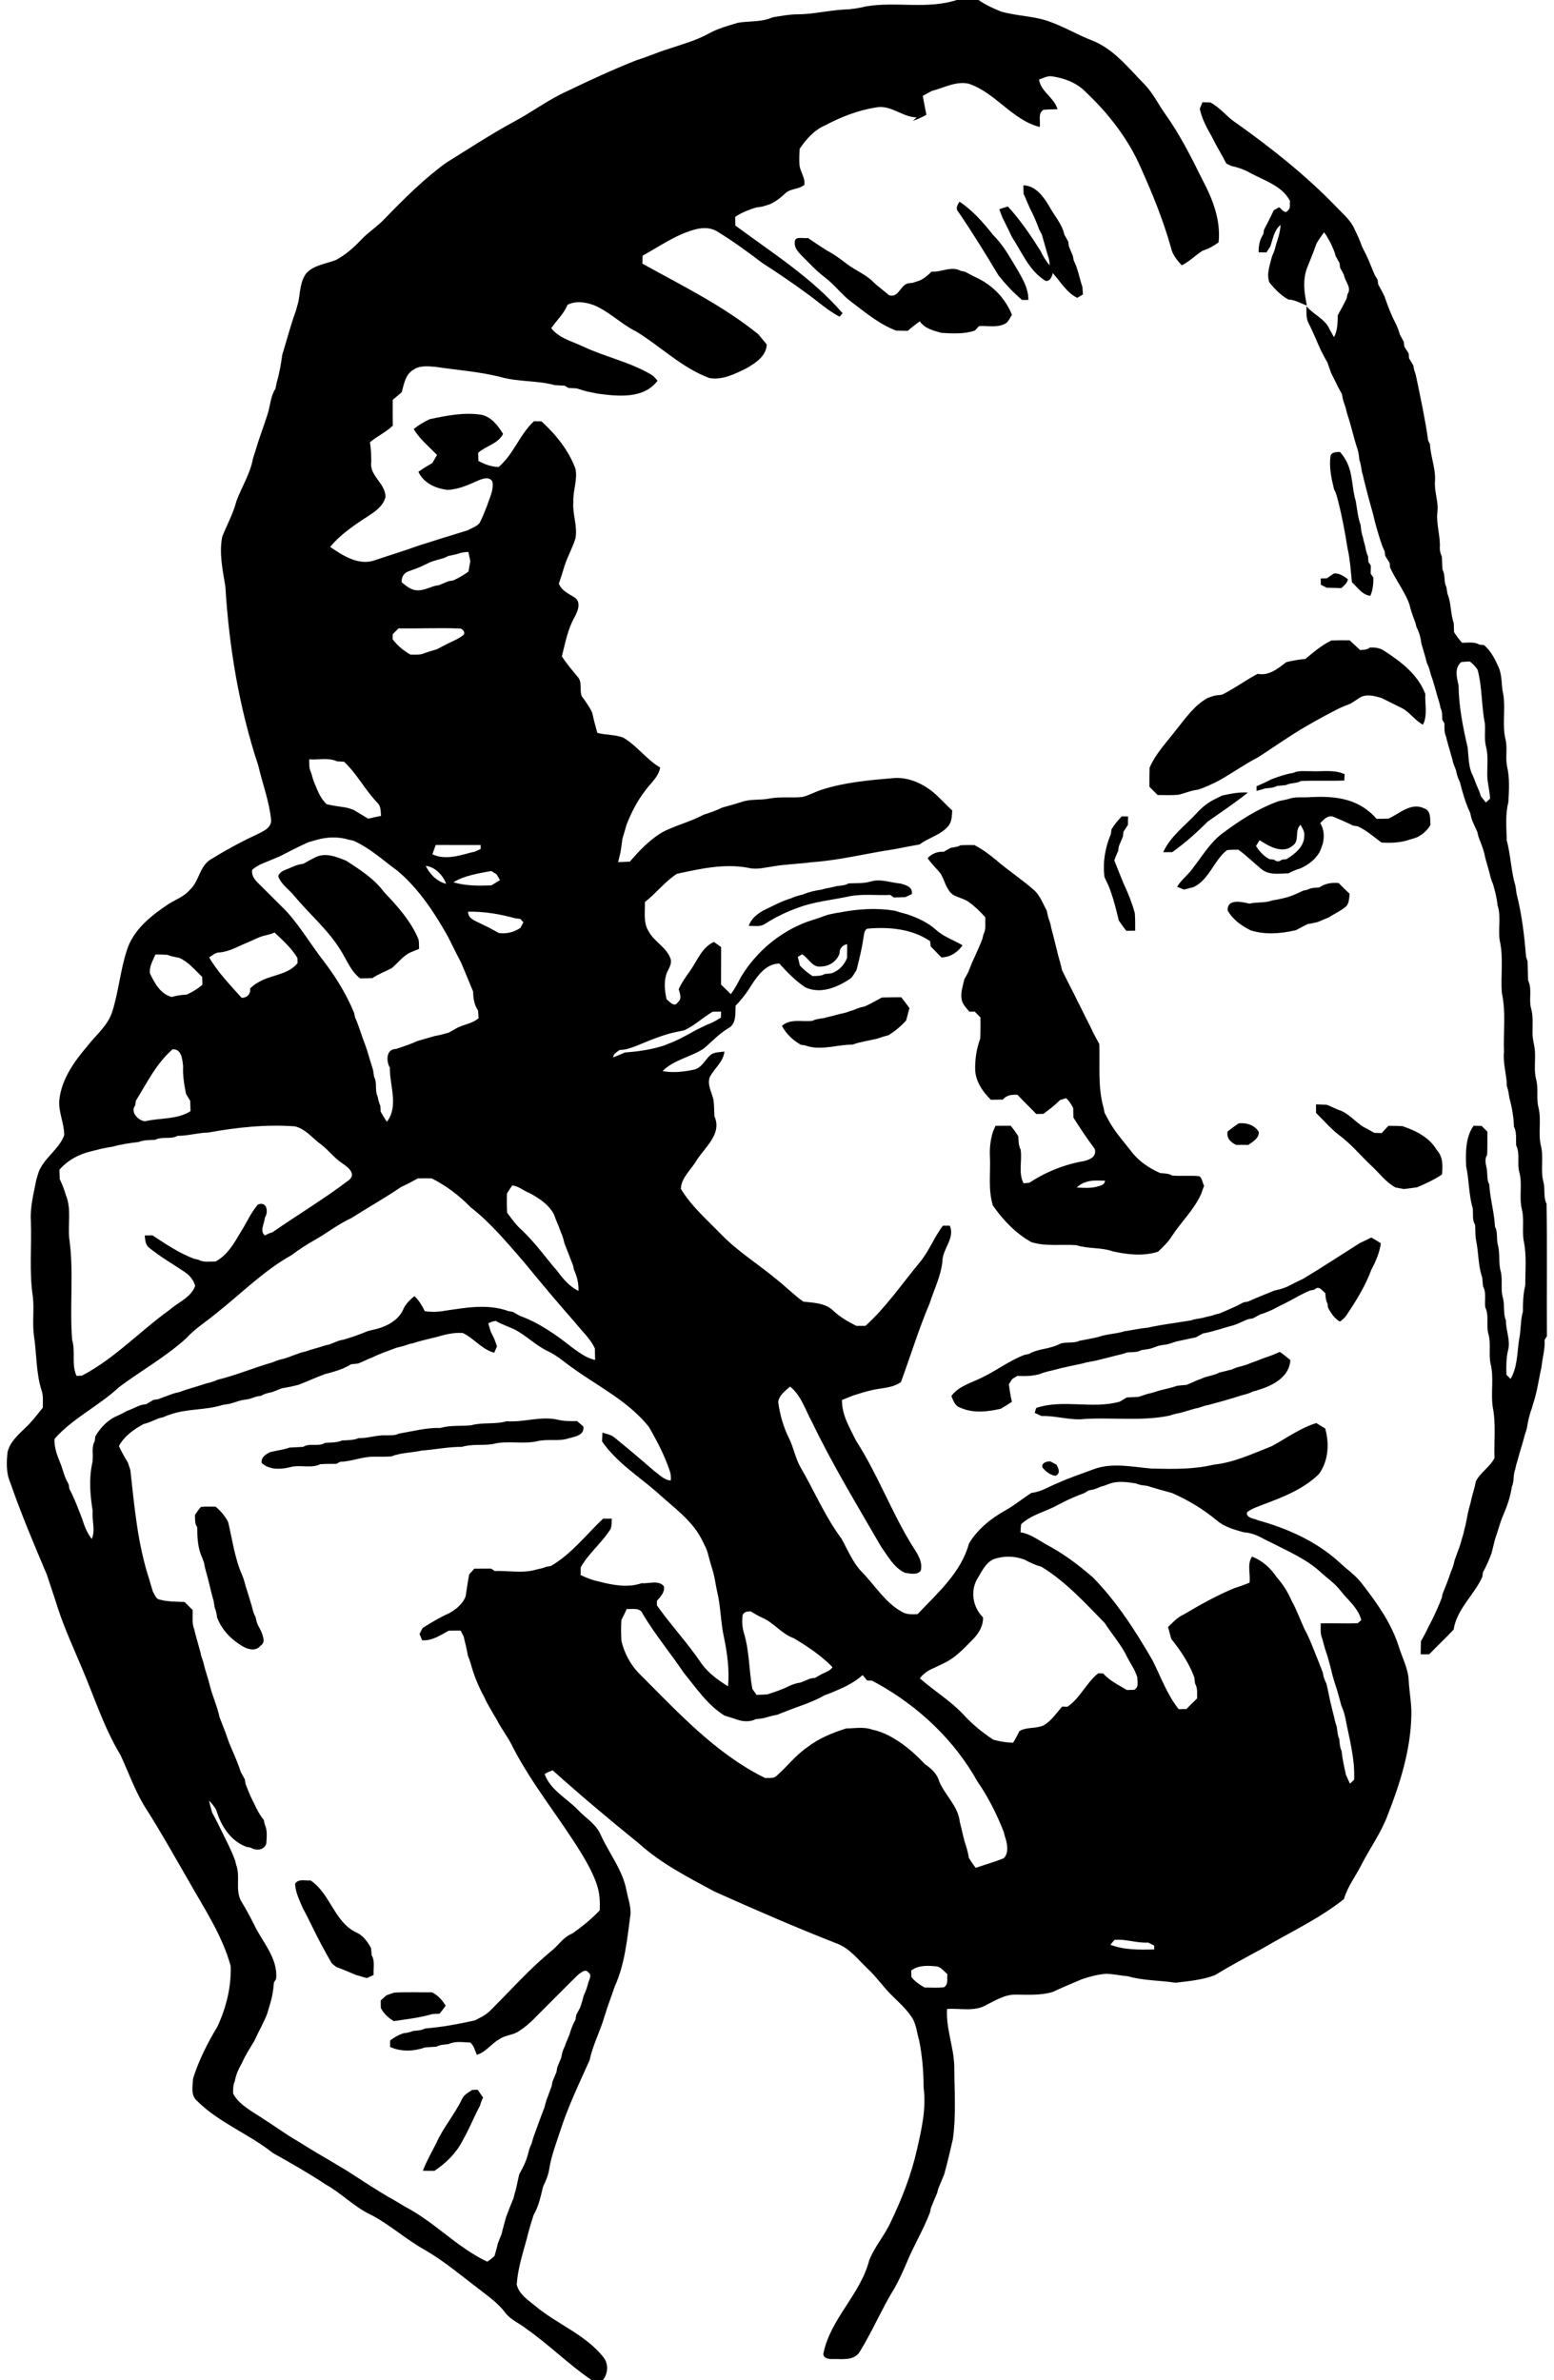 <svg height="1000pt" viewBox="0 0 653 1000" width="653pt" xmlns="http://www.w3.org/2000/svg"><path d="m402.04 0h9.16c2.87 2.04 6.09 3.49 9.34 4.81 6.85 2.04 14.18 1.83 20.9 4.42 6.04 2.2 11.58 5.53 17.59 7.82 9.27 3.69 15.4 11.86 22.22 18.71 3.29 3.56 5.45 7.94 8.21 11.89 6.28 8.74 11.12 18.38 15.87 28 4.27 8.03 7.71 16.9 6.73 26.16-2.03 1.49-4.21 2.76-6.63 3.47-3.08 1.9-5.59 4.6-8.86 6.19-1.97-2.15-3.89-4.46-4.51-7.38-3.26-11.58-7.77-22.73-12.72-33.68-5.23-12.06-13.51-22.67-23.03-31.68-3.73-3.9-9.03-5.92-14.28-6.66-1.91-.31-3.66.78-5.41 1.33.77 5.25 6.35 7.53 7.75 12.49-1.99.06-3.99.03-5.97.25-2.4 1.57-1.07 4.84-1.51 7.21-11.61-2.97-18.59-14.43-29.86-18.19-5.43-1.17-10.41 1.76-15.51 3.06-1.26.69-2.52 1.37-3.77 2.05.47 2.67 1.02 5.31 1.52 7.97-1.84.99-3.71 1.93-5.71 2.51l1.68-1.42c-6.09-.09-11.01-5.47-17.21-4.18-7.47 1.18-14.57 3.95-21.22 7.47-4.63 1.99-8.04 5.8-10.79 9.9-.1 2.16-.26 4.32-.09 6.47.12 3.02 2.53 5.56 2.07 8.64-2.2 1.96-5.66 1.48-7.88 3.46-1.97 1.89-4.12 3.6-6.63 4.72-1.05.31-2.1.64-3.14.98-.92.14-1.82.27-2.73.41-3.04.97-6.07 2.09-8.71 3.93.04 1.21.07 2.42.1 3.64 15.59 11.52 32.29 22.04 45.06 36.84-.31.36-.95 1.09-1.27 1.45-4.87-2.54-8.93-6.28-13.36-9.47-6.21-4.56-12.58-8.91-19.07-13.08-6.28-4.74-12.63-9.43-19.38-13.49-4.65-2.51-9.92-.53-14.42 1.29-5.78 2.55-11.06 6.05-16.55 9.13-.03 1.11-.05 2.22-.08 3.33 16.64 9.23 33.9 17.66 48.76 29.71 1.14 1.42 2.29 2.82 3.48 4.21-.14 4.87-4.7 7.84-8.5 10.02-4.81 2.37-10.14 5.11-15.66 4.09-11.42-4.27-20.22-13.06-30.44-19.39-6.44-3.13-11.47-8.49-18.12-11.25-3.55-1.25-7.49-1.87-10.99-.11-1.51 3.77-4.57 6.53-6.83 9.82 3.17 4.12 8.39 5.4 12.89 7.49 9.49 4.54 20.02 6.63 29.12 12.02 1.08.63 1.88 1.61 2.63 2.6-5.87 7.77-16.75 6.51-25.26 5.38-1.57-.34-3.14-.65-4.7-.98-1.35-.4-2.69-.79-4.01-1.22-1.16-.07-2.3-.12-3.45-.17-.4-.24-1.2-.72-1.6-.96-1.38-.08-2.77-.15-4.15-.23-7.39-2.03-15.18-1.29-22.56-3.37-9.02-2.31-18.34-2.92-27.53-4.31-3.16-.25-6.75-.69-9.48 1.31-3.24 1.96-3.8 6.01-4.74 9.35-1.24 1.09-2.51 2.15-3.79 3.2-.02 3.62-.02 7.23.04 10.85-2.88 2.75-6.56 4.41-9.59 6.97.41 2.71.55 5.45.55 8.2-.95 5.92 6.09 9.04 5.95 14.83-.72 3.15-3.41 5.43-5.99 7.14-6.18 4.04-12.49 8.06-17.26 13.8 5.42 3.67 12.04 8 18.84 5.58 5.99-2.03 12.06-3.85 18.01-6.02 6.97-2.22 13.95-4.43 20.96-6.54 1.69-.98 3.78-1.54 5.03-3.12 1.21-2.32 2.12-4.78 3.11-7.19 1.01-3.29 2.91-6.59 2.25-10.13-1.25-2.35-4.14-1.24-6.03-.45-4.08 1.81-8.23 3.72-12.77 3.9-4.97-.51-10.12-2.84-12.3-7.59 1.88-1.34 3.85-2.54 5.86-3.67.65-1.13 1.31-2.27 1.97-3.4-3.38-3.53-7.3-6.63-9.8-10.9 2.04-1.66 4.31-3 6.69-4.12 7.18-1.53 14.53-3.02 21.88-1.85 4.21 1 6.83 4.55 8.98 8.02-2.14 4.23-7.18 4.98-10.48 7.96.03 1.13.07 2.26.1 3.39 2.65 1.44 5.5 2.51 8.56 2.53 6.27-5.38 8.77-13.64 14.81-19.21 1.05.02 2.11.04 3.16.05 6.04 5.56 11.39 12.13 14.26 19.9.98 4.72-1.13 9.37-.89 14.12-.38 5.07 1.83 10.02.91 15.06-1.16 3.96-3.25 7.55-4.56 11.46-.74 2.55-1.53 5.09-2.43 7.59 1.18 3.2 4.38 4.33 6.96 6.1 2.5 2.17.86 5.75-.42 8.14-2.83 5.06-3.87 10.8-5.27 16.36 1.96 3.07 4.34 5.83 6.65 8.63 2.03 2.2.7 5.48 1.67 8.05 1.6 2.27 3.3 4.49 4.45 7.05.57 2.83 1.36 5.62 2.12 8.41 3.62.99 7.54.64 11.02 2.07 5.72 3.4 9.61 9.11 15.38 12.49-.67 4.04-4.05 6.58-6.29 9.75-3.37 4.32-5.84 9.25-7.85 14.32-.53 1.95-1.1 3.89-1.69 5.83-.29 1.88-.56 3.77-.82 5.67-.34 1.39-.68 2.78-1 4.18 1.63-.07 3.27-.13 4.92-.2 3.9-4.53 8.1-8.97 13.23-12.12 5.63-3.1 12.03-4.49 17.68-7.57 2.71-.86 5.41-1.78 7.97-3.06 2.78-.7 5.53-1.55 8.29-2.39 3.63-1.26 7.54-.61 11.28-1.34 4.6-.93 9.31-.22 13.95-.67 2.77-.63 5.25-2.1 7.94-2.98 9.69-3.17 19.92-4.08 30.02-4.94 6.77-.7 13.24 2.44 18.21 6.83 2.36 2.18 4.52 4.58 6.9 6.75-.14 2.31-.15 4.87-1.81 6.7-3.14 3.65-8.14 4.7-11.9 7.56-3.4.58-6.78 1.26-10.15 1.92-11.78 1.73-23.38 4.75-35.28 5.55-5.31.75-10.69.81-15.97 1.72-3.5.46-7.05 1.54-10.58.63-10.06-1.89-20.2.38-30.02 2.53-5.07 3.26-8.69 8.2-13.45 11.85.16 4.15-.77 8.74 1.66 12.43 2.29 4.22 7.19 6.45 8.97 10.98 1.04 2.2-.49 4.32-1.37 6.27-1.37 3.62-.94 7.43-.14 11.13 1.23 1.1 3.41 3.63 4.74 1.27 1.86-1.48.87-3.62.36-5.46 1.23-2.75 2.97-5.2 4.73-7.63 3.07-4.29 4.92-9.9 10.06-12.23 1.01.71 2.03 1.44 3.05 2.16.01 5.25-.04 10.5-.05 15.75 1.36 1.35 2.73 2.68 4.12 4.01 1.69-2.26 3-4.77 4.29-7.26 6.35-10.5 16.24-18.84 27.76-23.12 2.93-.95 5.85-1.91 8.74-2.96 1.6-.35 3.19-.72 4.82-.94 7.64-1.5 15.57-2.04 23.28-.75 1.82.56 3.65 1.1 5.51 1.58 4.3 1.52 8.54 3.44 11.94 6.56 3.22 2.86 7.36 4.22 11.03 6.38-2.07 2.96-5.21 5.05-8.91 5.08-1.47-1.56-2.96-3.09-4.47-4.6-.06-.56-.19-1.67-.25-2.22-7.68-5.23-17.42-6.07-26.44-5.24-1.41.77-1.27 2.54-1.59 3.88-.63 4.57-1.78 9.04-2.9 13.51-.86 1.24-1.47 2.72-2.68 3.66-5.46 3.6-12.34 6.54-18.78 3.62-4.17-2.74-7.66-6.33-10.98-10.03-5.18.06-8.66 4.43-11.26 8.38-2.03 3.35-4.35 6.53-7.11 9.33-.18 3.28.41 7.69-3.09 9.49-3.89 2.31-6.93 5.69-10.37 8.58-5.53 3.56-12.45 4.63-17.24 9.4 4.34.82 8.87.32 13.15-.59 3.23-.67 4.59-3.94 6.79-6 1.63-1.5 4.03-1.27 6.07-1.61-.48 4.43-4.33 7.07-6.2 10.82-1.07 3.24.86 6.26 1.57 9.34.36 2.3.28 4.65.41 6.98 3.36 7.48-4.02 13.05-7.58 18.71-2.21 3.85-6.4 7.15-6.5 11.83 4.47 7.45 11.17 13.13 17.13 19.32 6.97 7.14 15.53 12.4 23.16 18.77 3.78 3.01 7.2 6.45 11.13 9.29 4.35.49 9.36.54 12.65 3.86 2.82 2.66 6.22 4.56 9.64 6.32 1.27-.01 2.54 0 3.82.01 8.74-7.86 15.32-17.64 22.78-26.61 3.95-4.72 6.09-10.61 9.8-15.49h2.87c2.35 5.27-3.11 9.75-3.09 15.06-.65 6.13-3.46 11.67-5.32 17.46-4.61 10.85-8.04 22.15-12.11 33.2-3.71 2.62-8.35 2.4-12.58 3.46-2.52.59-4.98 1.38-7.44 2.16-1.57.64-3.16 1.25-4.74 1.88-.14 6.24 3.28 11.72 5.92 17.14 8.84 13.71 14.56 29.12 22.97 43.06 2.07 3.51 5.25 7.11 4.21 11.52-1.53 1.99-4.56 1.18-6.68.89-4.63-2.19-7.17-7.02-10.02-11.03-9.92-17.19-20.28-34.17-28.89-52.08-2.88-5.18-4.54-11.28-9.33-15.13-1.99 1.82-4.63 3.59-4.97 6.5.66 5.34 2.22 10.61 4.63 15.44 1.9 3.91 2.6 8.31 4.8 12.08 5.78 9.92 10.25 20.63 17.14 29.87 2.69 4.83 4.75 10.1 8.69 14.13 5.47 5.58 9.64 12.71 16.64 16.57 1.99 1.26 4.38 1.13 6.64 1.03 8.36-8.84 18.32-17.5 21.61-29.68 3.57-6 9.22-10.51 15.24-13.89 3.9-2.14 7.3-5.04 11.05-7.4 4.13-.38 7.6-2.83 11.39-4.27 4.79-2.18 9.79-3.78 14.7-5.64 7.83-2.94 16.37-.94 24.44-.28 8.72.2 17.52.4 26.06-1.66 8.59-.89 16.46-4.67 24.4-7.78 6.16-3.35 11.88-7.59 18.67-9.68 1.24.77 2.48 1.53 3.74 2.3 1.81 6.36 1.35 13.62-2.62 19.09-6.39 6.3-14.93 9.65-23.2 12.74-2.4.98-5 1.69-7.04 3.36-.51 2.46 3.03 2.54 4.6 3.35 12.41 3.42 24.51 8.83 34.11 17.56 3.22 3.09 7.05 5.58 9.73 9.23 6.19 7.98 12.17 16.4 15.29 26.11 1.44 4.77 3.99 9.29 4.21 14.37.25 5.01 1.31 9.97 1.11 15.01-.34 14.27-4.66 28.1-9.83 41.29-2.72 7.49-7.45 13.97-11.06 21.01-2.44 4.87-5.92 9.27-7.43 14.56-10.46 8.32-22.71 13.95-34.17 20.71-6.74 3.66-13.51 7.26-20.06 11.26-5.29 2.02-10.96 2.5-16.53 3.17-6.65-1.02-13.47-.84-19.98-2.71-3.01-.27-5.96-.9-8.97-1.07-3.64.26-7.19 1.22-10.63 2.4-4 1.72-8.04 3.37-11.98 5.23-5.02 1.54-10.29 1.17-15.46 1.15-4.6-.16-8.6 2.41-12.56 4.37-4.98 2.92-10.98 1.26-16.44 1.65-.5 8.16 2.82 15.9 3.04 24.01.04 10.22.84 20.54-.59 30.69-1.13 4.94-2.28 9.87-3.63 14.76-.85 2.04-1.68 4.1-2.55 6.14-.11.45-.33 1.35-.45 1.79-.9 2.03-1.74 4.1-2.57 6.17-.1.47-.3 1.41-.4 1.88-2.79 7.39-6.97 14.14-9.93 21.46-1.49 3.42-2.99 6.85-4.83 10.11-5.44 8.78-9.43 18.38-14.87 27.16-2.45 3.73-7.42 2.81-11.22 2.9-1.52.09-4.01-.24-3.98-2.19 2.9-14.69 15.61-24.92 19.3-39.35 2.3-5.78 6.53-10.46 9.07-16.11 4.67-9.71 8.59-19.81 10.97-30.33 1.93-8.52 3.99-17.28 2.8-26.06-.01-6.57-.56-13.15-1.82-19.6-1.08-3.5-1.21-7.42-3.49-10.42-2.24-3.29-5.25-5.93-8.05-8.72-3.56-3.46-6.34-7.62-9.96-11.01-4.16-3.91-7.73-8.82-13.28-10.83-17.27-6.75-34.28-14.18-51.2-21.74-11.07-5.97-22.41-11.72-31.82-20.23-12.33-9.96-24.46-20.17-36.26-30.74-1.15.44-2.34.86-3.36 1.6 2.4 6.71 9.22 10.07 13.92 14.96 3.19 3.43 7.57 5.9 9.54 10.34 3.51 7.85 9.21 14.77 10.89 23.38.6 3.33 1.89 6.61 1.74 10.03-1.4 10.3-2.28 20.93-6.64 30.51-1.39 4.17-3.02 8.25-4.27 12.46-1.79 6.25-4.94 12.04-6.27 18.44-4.43 9.93-9.19 19.73-12.48 30.13-1.67 5.12-3.63 10.17-4.48 15.52-.41 2.63-1.39 5.11-2.6 7.48-1.01 4.08-1.82 8.28-3.99 11.96-1.07 3.33-2.07 6.68-2.9 10.09-1.72 6.29-3.77 12.57-4.19 19.14.93 4.1 4.82 6.53 7.88 9.06 9.15 7.66 21.01 11.92 28.56 21.49 2.25 2.77 1.93 6.95-.3 9.67l1.23.01h-5.78c-9.62-6.51-17.84-14.82-27.34-21.49-2.95-2.41-6.72-3.81-9.08-6.89-2.92-4-7.05-6.82-10.9-9.84-7.46-5.65-14.61-11.76-22.73-16.46-8.02-4.44-14.84-10.75-23-14.96-6.84-3.2-12.07-8.86-18.63-12.52-7.28-4.81-14.84-9.13-22.44-13.38-10.17-8.1-22.78-12.72-32.02-22.06-2.53-2.35-1.61-6.21-1.44-9.26 2.43-7.67 6.09-14.89 10.23-21.77 3.66-7.87 5.88-16.73 5.55-25.43-3.56-13-11.23-24.33-17.77-35.97-5.88-10.15-11.57-20.4-17.89-30.27-4.45-6.99-7.13-14.88-10.61-22.34-6.98-11.54-11.05-24.48-16.32-36.82-3.5-8.3-7.28-16.5-10.07-25.08-1.45-4.67-3.08-9.27-4.57-13.92-5.45-12.85-10.89-25.72-15.46-38.91-1.71-3.97-1.48-8.43-1.06-12.62 1.05-4.32 4.55-7.31 7.6-10.27 2.7-2.52 4.89-5.51 7.21-8.37-.01-2.27.25-4.6-.38-6.82-2.54-7.58-2.14-15.7-3.36-23.51-.71-5.33.15-10.71-.41-16.05-1.63-10.58-.49-21.32-.87-31.97-.39-5.91 1.22-11.65 2.29-17.39.32-1.04.63-2.07.94-3.1 2.25-6.09 8.5-9.51 10.78-15.57.06-5.1-2.57-9.89-2.03-15.04 1.01-8.63 6.23-15.96 11.72-22.39 3.59-4.69 8.57-8.55 10.46-14.35 2.68-8.39 3.39-17.26 6.08-25.64 2.66-8.89 10.26-14.83 17.64-19.77 3.05-1.89 6.58-3.14 8.96-5.95 3.82-3.51 3.98-9.6 8.43-12.58 6.28-3.87 12.74-7.44 19.44-10.54 2.54-1.34 6.14-2.56 6.27-5.97-.72-7.92-3.64-15.42-5.42-23.13-8.06-24.3-12.28-49.77-13.83-75.27-1.14-6.88-2.68-13.96-1.3-20.91 1.99-4.94 4.59-9.65 5.93-14.83 2.21-6.05 5.85-11.57 6.98-17.98.33-1.01.65-2.02.97-3.03 1.49-5.17 3.44-10.18 5.08-15.3 1.22-3.64 1.25-7.7 3.4-11 .17-.87.35-1.74.52-2.6 1.13-3.82 1.8-7.74 2.34-11.68 1.93-6.14 3.5-12.4 5.72-18.45.36-1.29.72-2.58 1.07-3.87.74-4.02.74-8.49 3.31-11.89 3.24-3.53 8.33-3.91 12.54-5.61 3.97-2.15 7.41-5.17 10.49-8.44 3.07-3.29 6.97-5.65 10.01-8.96 8.04-8.3 16.25-16.48 25.59-23.32 9.5-5.88 18.83-12.04 28.66-17.36 7.61-4.03 14.49-9.32 22.37-12.83 9.58-4.62 19.26-9.09 29.16-13.01 4.35-1.3 8.5-3.19 12.83-4.54 5.95-2.01 12.1-3.64 17.62-6.72 3.77-2.07 7.94-3.18 12.02-4.42 4.89-.85 10.01-.2 14.64-2.3 3.41-.56 6.83-1.23 10.3-1.26 6.74.01 13.31-1.72 20.03-2.03 3.05-.09 6.06-.61 9.02-1.33 12.57-2.1 25.7 1.35 38.04-2.66m-209.63 232.67c-1.34.27-2.64.69-3.99.87-.94.55-1.94.95-2.99 1.21-.46.13-1.39.38-1.85.51-1.05.3-2.08.64-3.09 1.05-2.27 1.12-4.54 2.23-6.94 3.02-.55.21-1.64.61-2.19.81-1.9.85-2.69 2.46-2.55 4.51 1.81 1.47 3.72 3.09 6.13 3.34 2.67.22 5.14-1.02 7.62-1.8.48-.09 1.44-.28 1.92-.37 1.34-.57 2.69-1.09 4.03-1.66.49-.08 1.48-.23 1.97-.31 2.24-1.03 4.37-2.28 6.37-3.72.26-1.46.53-2.91.79-4.36-.28-1.31-.55-2.61-.82-3.91-1.51.07-3 .26-4.41.81m-24.96 31.33c-.81.82-1.63 1.64-2.45 2.46 0 .53 0 1.59-.01 2.12 2.04 2.63 4.57 4.81 7.48 6.42 2.04-.02 4.18.27 6.08-.67 1.65-.55 3.31-1.08 4.98-1.55 1.64-.83 3.25-1.71 4.9-2.52 2.2-1.1 4.56-1.99 6.43-3.62.76-1.21-.66-2.69-1.87-2.6-8.51-.33-17.03.07-25.54-.04m-37.51 55.01c.05 1.88-.16 3.86.81 5.58.13.45.38 1.37.51 1.83.27 1.05.63 2.06 1.08 3.05 1.26 3.01 2.46 6.18 4.95 8.41 2.69.59 5.42.99 8.14 1.38 1.07.26 2.12.59 3.15.98 2.04 1.24 4.11 2.43 6.14 3.71 1.79-.45 3.59-.85 5.4-1.19-.18-1.85.01-3.97-1.42-5.39-5.22-5.35-8.63-12.2-14.1-17.34-1-.06-2-.12-3-.19-3.62-1.69-7.81-.52-11.66-.83m3.48 33.73c-.47.13-1.41.39-1.88.52-1.04.25-2.06.6-3.03 1.05-3.69 1.72-7.33 3.56-10.94 5.45-2.74 1.11-5.45 2.29-8.19 3.41-1.15.7-2.38 1.31-3.39 2.23-.4 2.09.82 3.96 2.25 5.35 3.99 4 8.01 7.99 12.02 11.98 5.96 6.53 10.43 14.21 15.85 21.17 5.09 6.68 9.52 13.86 12.7 21.64.1.47.29 1.41.39 1.88 1.65 3.59 2.63 7.43 4.11 11.09.33 1 .68 1.99 1.02 3 .85 2.67 1.58 5.37 2.45 8.04.15.95.29 1.91.43 2.88 1.41 2.53.2 5.58 1.47 8.16.28 1.35.53 2.74 1.16 4 .03.62.1 1.85.14 2.47.85 1.41 1.63 2.86 2.61 4.21 5.06-6.64 1.1-15.21 1.26-22.68-1.63-2.82-1.67-7.89 2.62-7.92 3.08-1.02 6.16-2.04 9.12-3.39 2.32-.66 4.63-1.34 6.95-2 2.04-.36 4.04-.88 6.02-1.45.95-.54 1.9-1.07 2.85-1.61 3.06-1.9 6.94-2.01 9.69-4.46-.07-1.08-.14-2.16-.21-3.23-1.64-2.36-2.02-5.18-2.07-7.98-1.63-4.06-3.39-8.08-5.04-12.13-1.21-2.27-2.39-4.56-3.5-6.87-.25-.5-.74-1.5-.99-1.99-1.34-2.81-3.02-5.43-4.58-8.11-4.85-7.97-10.55-15.65-17.74-21.67-6.03-4.39-11.59-9.57-18.48-12.61-.48-.1-1.43-.3-1.91-.4-4.16-1.31-8.98-1.2-13.16-.03m49.69 2.24c-.48 1.29-.96 2.59-1.43 3.9 5.03 2.41 10.82.76 15.9-.64.47-.1 1.41-.31 1.89-.42.62-.29 1.88-.86 2.51-1.14.01-.42.02-1.26.03-1.68-6.3-.01-12.6.02-18.9-.02m-4.21 8.79c1.78 3.57 4.64 6.5 8.59 7.54-1.32-3.58-4.63-7.15-8.59-7.54m11.62 6.88c5.19 1.56 10.61 1.51 15.98 1.3 1.2-.73 2.41-1.46 3.61-2.2-.49-.81-.96-1.62-1.43-2.43-.55-.35-1.67-1.05-2.22-1.4-5.42 1.02-11.16 1.84-15.94 4.73m6.19 12.37c-.01 2.81 2.62 3.67 4.73 4.71 1.33.66 2.65 1.33 4.01 1.95 1.37.73 2.72 1.51 4.1 2.26 3.27.53 6.42-.33 9.16-2.12.31-.6.93-1.79 1.24-2.39-.34-.35-1.01-1.03-1.34-1.38-.51-.06-1.53-.19-2.03-.25-6.44-1.77-13.18-2.94-19.87-2.78m-84.31 9.73c-.46.12-1.4.36-1.87.47-2.08.61-3.99 1.67-5.98 2.52-4.16 1.6-8.08 4.15-12.63 4.42-1.57.12-2.74 1.28-4.02 2.05 3.67 6.3 8.79 11.57 13.63 16.96 2.26.13 3.89-1.63 3.58-3.87 1.53-1.61 3.44-2.71 5.42-3.65 4.91-2.2 10.89-2.56 14.51-7.02-.02-.55-.04-1.64-.05-2.19-2.51-4.14-6.11-7.38-9.59-10.65-.97.41-1.97.73-3 .96m240.41 7.82c-1.19 3.29-4.32 5.42-7.8 5.47-3.64.58-5.21-3.53-7.93-5.12-.46.26-1.38.8-1.84 1.06.3 1.23.6 2.45.91 3.68 1.57 1.69 3.36 3.15 5.3 4.41 1.73-.1 3.57.05 5.14-.88.96-.12 1.93-.23 2.91-.31 3.05-1.13 5.24-3.4 6.44-6.4.03-1.95.06-3.9.03-5.85-1.96.46-3.27 1.86-3.16 3.94m-287.48.42c-1.06 2.53-2.68 5.09-2.31 7.96 1.96 4.07 4.45 8.73 9.22 9.89 2.03-.64 4.14-.89 6.26-1 2.35-1.1 4.62-2.42 6.56-4.16-.03-1.09-.06-2.17-.08-3.24-3.01-2.89-5.72-6.29-9.62-8.03-1.66-.38-3.38-.57-4.95-1.27-1.69-.11-3.39-.14-5.08-.15m234.14 24.05c-4.11 2.42-7.6 5.8-11.96 7.81-.49.1-1.46.3-1.94.4-6.3 1.13-12.17 3.67-18.06 6.1-2.28.86-4.6 1.75-7.08 1.75-1.15.85-2.64 1.45-2.76 3.11 1.66-.61 3.28-1.33 4.9-2.04 5.02-.38 10.07-1.05 14.91-2.46 1.03-.26 2.02-.61 2.98-1.06 4.24-1.54 8.16-3.76 12.09-5.95 1.65-.78 3.26-1.63 4.92-2.38 1.97-.64 3.72-1.74 5.46-2.81.03-.63.08-1.89.1-2.52-1.19.01-2.38.02-3.56.05m-226.93 15.79c-6.84 5.91-10.78 14.09-15.45 21.63-.07.5-.21 1.48-.28 1.97-2.21 2.73 1.36 6.46 4.15 6.63 6.35-1.52 13.37-.61 19.11-4.25-.05-1.44-.09-2.88-.13-4.32-.59-.98-1.18-1.96-1.76-2.94-.78-3.85-1.42-7.72-1.22-11.66-.33-2.78-.63-7.32-4.42-7.06m14.88 34.98c-4.31.04-8.46 1.42-12.78 1.35-2.88 1.67-6.46.12-9.41 1.69-2.35.11-4.76.02-6.98.92-3.64.41-7.3.95-10.84 1.94-1.72.27-3.44.58-5.15.97-1.28.3-2.55.62-3.82.96-5.17 1.19-9.97 3.75-13.47 7.79.04 1.32.09 2.64.15 3.97 1.11 2.18 1.92 4.49 2.63 6.84 2.29 5.67.77 11.88 1.33 17.8 2.04 14.19.11 28.6 1.24 42.84 1.51 4.96-.39 10.37 1.87 15.17.58-.04 1.72-.12 2.29-.15 13.71-7.16 24.32-18.67 36.79-27.62 3.66-3.22 8.97-5.2 10.76-10.06-.65-2.44-2.36-4.48-4.43-5.86-4.97-3.36-10.22-6.33-14.87-10.14-1.68-1.19-1.69-3.35-1.91-5.18.81-.02 2.44-.05 3.25-.07 5.58 3.68 11.17 7.46 17.46 9.84.47.1 1.42.31 1.89.42 2.18 1.26 4.75.67 7.14.77 5.04-2.72 7.9-7.81 10.7-12.57 2.42-3.76 4.17-8 7.12-11.38 3.79-1.54 4.55 3.1 2.92 5.51-.12 2.47-2.3 5.51.02 7.49.99-.59 2.05-1.04 3.16-1.34 10.71-7.45 21.95-14.15 32.31-22.07 2.93-2.68-.64-5.31-2.84-6.85-3.39-2.18-5.79-5.49-8.95-7.93-3.68-2.6-6.5-6.63-11.13-7.67-12.21-.9-24.51.46-36.45 2.62m88.13 19.26c-2.3 1.28-4.63 2.51-7.02 3.61-6.81 4.64-14 8.65-20.94 13.08-5.32 2.44-9.96 6.07-15.01 8.99-3.51 1.95-6.88 4.14-10.09 6.56-11.93 6.66-21.53 16.57-32.23 24.92-4.02 3.3-8.48 6.1-11.99 9.99-8.65 7.84-18.9 13.55-28.22 20.51-8.49 7.94-19.34 12.95-27.12 21.74-.25 3.91 1.37 7.53 2.77 11.09.33.97.65 1.94.97 2.93.49 1.77 1.27 3.44 2.17 5.05.08.48.24 1.45.32 1.93 2.19 4.18 3.83 8.63 5.53 13.03.82 2.87 2.05 5.63 3.85 8.03 1.68-3.65-.01-7.73.43-11.59-1.05-6.62-1.66-13.46-.24-20.09.79-3.1-.55-6.55 1.08-9.43.06-.5.19-1.49.25-1.99 2.21-3.76 5.37-7.1 9.48-8.73 1.36-.61 2.68-1.32 3.98-2.04 2.08-.66 3.95-1.83 6.04-2.46.48-.08 1.44-.23 1.92-.31 1-.6 1.99-1.2 2.99-1.78.5-.08 1.49-.22 1.99-.29 1.34-.53 2.69-1.03 4.05-1.5 1.01-.41 2.03-.77 3.06-1.08.47-.11 1.42-.33 1.89-.44 3.62-1.41 7.41-2.27 11.07-3.56.48-.12 1.42-.37 1.9-.49 1.04-.29 2.05-.65 3.03-1.1 7.84-1.93 15.3-5.1 23.05-7.31.99-.43 2-.8 3.03-1.11.47-.12 1.41-.36 1.89-.48 1.04-.31 2.06-.66 3.06-1.07 1.35-.48 2.7-.96 4.05-1.46.47-.11 1.43-.34 1.91-.46 2.65-.99 5.44-1.57 8.11-2.51.47-.12 1.4-.34 1.87-.45 1.36-.56 2.73-1.07 4.09-1.61.48-.1 1.44-.31 1.92-.42 3.43-.99 6.8-2.18 10.09-3.56.47-.12 1.43-.35 1.9-.47 5.43-1.12 11.11-3.72 13.28-9.21 1.04-2.03 2.71-3.59 4.44-5.02 1.91 1.76 3.21 4.02 4.36 6.33 2.76.39 5.6.36 8.35-.17 8.82-1.3 18.04-3.03 26.72.11.47.08 1.42.26 1.89.35.99.54 1.98 1.09 2.97 1.65 7.99 2.92 15.07 7.83 21.7 13.09 3.06 2.2 6.15 4.68 9.94 5.44-.03-1.62-.08-3.22-.11-4.83-1.98-4.25-5.52-7.32-8.36-10.94-7.41-8.36-14.55-16.98-21.67-25.61-6.95-7.96-13.73-16.2-22.14-22.72-4.76-4.89-10.24-9.09-16.35-12.14-1.97-.07-3.93-.07-5.9 0m39.75 2.95c-.86 1.07-1.57 2.25-2.29 3.43-.04 2.66-.08 5.34.1 8.01 1.75 2.37 3.46 4.8 5.62 6.82 5.82 5.27 10.29 11.77 15.43 17.66 2.42 3.31 5.16 6.53 8.91 8.39.19-3.09-.6-6.06-1.86-8.85-.11-.47-.32-1.43-.42-1.91-1.23-3.04-2.33-6.13-3.57-9.16-.12-.46-.36-1.38-.47-1.84-.28-1.05-.65-2.06-1.12-3.03-.78-2.45-1.98-4.73-2.76-7.17-2.14-4.27-6.24-6.91-10.28-9.13-2.5-.9-4.62-2.94-7.29-3.22m-10.11 57.95c.35 1.16.7 2.32 1.04 3.5.51.98 1 1.98 1.47 3 .42 1.04.8 2.09 1.14 3.17-.38.87-.77 1.76-1.15 2.65-5.17-1.36-8.48-6.01-13.19-8.29-3.77-.28-7.44.64-11.02 1.68-3.33.86-6.72 1.53-9.98 2.64-1.76.21-3.33 1.11-5.07 1.42-.47.12-1.42.36-1.89.48-3.38 1.33-6.85 2.42-10.1 4.05-2.06.73-3.95 1.85-6.01 2.57-.97.08-1.94.18-2.91.3-3.34 2.13-7.18 3.14-10.97 4.14-3.74 1.36-7.34 3.04-11.05 4.47-2.31.59-4.64 1.12-7 1.46-1.34.54-2.69 1.05-4.03 1.59-.48.11-1.43.33-1.9.44-1.06.26-2.06.66-3 1.22-1.81-.01-3.41.95-5.15 1.32-.95.14-1.89.29-2.83.45-1.75.44-3.43 1.11-5.18 1.54-.95.14-1.89.29-2.84.45-7.18 2.3-14.91 1.48-22.06 4.04-1.01.31-2 .69-2.95 1.14-1.04.18-2.04.49-3 .93-1.68.71-3.34 1.5-5.14 1.88-4.13 2.24-8.13 5.04-10.44 9.27 1.06 2.42 2.41 4.69 3.77 6.96.36 1.04.7 2.09 1.04 3.15 1.7 15.43 3.06 31.09 7.95 45.97.13.46.39 1.4.53 1.86.3 1.04.62 2.09.95 3.14.62 1.12 1.08 2.44 2.17 3.24 3.61 1.16 7.46 1.03 11.2 1.23 1.13 1.12 2.25 2.24 3.37 3.37.11 2.73-.41 5.61.72 8.21.25 1.32.63 2.62 1 3.93.54 1.98 1.11 3.95 1.64 5.93.21 1.76 1.17 3.32 1.41 5.09.13.47.4 1.42.53 1.89.69 2.33 1.46 4.65 2.02 7.03 1.13 4.38 3.07 8.52 3.99 12.97 1.02 2.67 2.12 5.32 3.06 8.04.56 1.71 1.2 3.4 1.94 5.05 1.45 3.29 2.85 6.6 3.97 10.02.54.98 1.09 1.96 1.64 2.94.08.49.23 1.47.31 1.96.66 1.71 1.36 3.4 2.06 5.1 1.77 3.38 3.11 7.04 5.59 10 .1.46.3 1.39.4 1.85 1.17 2.48.86 5.32.68 7.99-.71 2.91-4.32 3.24-6.54 1.82-.47-.09-1.41-.27-1.88-.36-6.69-2.49-10.71-8.95-12.63-15.51-.84-1.41-1.83-2.73-3-3.86.32 1.7.83 3.37 1.31 5.05.87 1.62 1.75 3.23 2.56 4.89 2.4 5 5.08 9.89 7.05 15.1.12.47.34 1.41.45 1.88 1.86 4.82-.44 10.31 1.98 15.07 1.99 3.22 3.79 6.57 5.5 9.96 3.48 7.43 10.19 14.18 9.31 22.94-.23.38-.69 1.13-.92 1.51-.22 3.3-.81 6.57-1.83 9.72-.14.46-.41 1.37-.54 1.83-.26 1.03-.6 2.03-1.04 3.01-.47.99-.94 1.99-1.41 3-1.22 2.35-2.37 4.75-3.51 7.15-1.8 2.92-3.66 5.82-5.05 8.97-1.38 2.45-2.63 5.02-3.06 7.84-.81 1.59-.67 3.39-.71 5.13 2.62 4.84 7.75 7.28 12.12 10.25 5.17 3.24 10.07 6.91 15.37 9.94 4.93 3.11 9.94 6.09 14.99 9.02 1.65 1.02 3.33 2 5 2.99 6.68 4.23 13.21 8.72 20.13 12.54 1.66.98 3.34 1.96 4.99 2.97 12.22 6.43 21.66 17 34.18 22.91 1.13-.69 2.16-1.53 3.09-2.46.29-1.1.59-2.19.92-3.26.11-.48.33-1.45.45-1.93.52-1.34 1.03-2.68 1.58-3.99.53-2.37 1.26-4.69 1.86-7.03.99-2.7 2.05-5.37 3.15-8.02.12-.47.35-1.42.47-1.89.87-2.65 1.25-5.42 1.93-8.11.88-1.65 1.78-3.29 2.51-5.01.42-1 .77-2.01 1.04-3.04.13-.46.38-1.39.51-1.85.27-1.05.65-2.05 1.14-3 .27-1.04.56-2.06.9-3.07 1.49-4.03 2.89-8.09 4.48-12.08.12-.47.36-1.4.49-1.87.27-1.05.62-2.07 1.05-3.04.49-1.36.96-2.72 1.49-4.04.09-.49.28-1.47.37-1.96.56-1.35 1.09-2.7 1.66-4.03.08-.49.26-1.47.34-1.96.57-1.35 1.09-2.7 1.65-4.03.11-.48.31-1.44.42-1.92.25-1.04.63-2.02 1.13-2.95.6-2.11 1.76-4 2.31-6.12.54-1.76 1.3-3.44 2.16-5.06.07-.48.22-1.46.29-1.94.53-1.01 1.07-2.01 1.61-3 .37-1.03.7-2.05 1.01-3.08.12-.47.35-1.4.46-1.87.92-1.93 1.62-3.94 2.13-6.01.39-1.14 1.42-2.99-.04-3.83-1.26-1.82-3.35.12-4.5 1.03-4.41 4.28-8.68 8.7-13.06 13.02-3.72 3.6-7.1 7.65-11.53 10.45-2.51 1.83-5.88 1.68-8.4 3.51-3.39 1.86-5.61 5.41-9.43 6.53-.81-1.77-1.19-3.88-2.78-5.15-3.04-.11-6.33-.7-9.17.66-1.71.22-3.5.21-5.04 1.08-1.6.1-3.19.18-4.78.32-4.68 1.64-10.09 1.92-14.69-.23 0-.67.02-2.03.03-2.71 1.67-1.3 3.53-2.32 5.54-3.02 1.4-.16 2.79-.39 4.09-.97 1.71-.21 3.49-.17 5.04-1.04 7.05-.56 14.02-1.86 20.92-3.39 2.22-1.13 4.53-2.22 6.33-3.98 8.74-8.67 16.92-17.98 26.5-25.75 2.64-2.33 4.71-5.48 8.12-6.77 4.12-2.9 8.05-6.07 11.51-9.74.22-3.74-.05-7.48-1.26-11.04-1.62-4.58-3.95-8.83-6.47-12.97-9.16-14.94-20.43-28.53-28.54-44.11-1.95-4.23-4.89-7.88-7-12.01-1.37-2.32-2.75-4.62-4.04-6.97-.77-1.66-1.6-3.28-2.45-4.88-1.92-3.86-3.43-7.91-4.55-12.07-.3-1.01-.66-2-1.08-2.94-.45-2.74-1.13-5.41-1.79-8.09-.31-.61-.94-1.83-1.25-2.44-1.68-.02-3.35-.01-5.01.03-3.49 1.89-7 4.34-11.17 4.03-.27-.67-.83-2.01-1.11-2.68.72-1 .87-2.47 2.12-2.99 3.3-2.05 6.65-4.07 10.21-5.63 2.96-1.64 5.88-3.92 7.06-7.2.48-3.07.89-6.15 1.5-9.19.72-.81 1.44-1.62 2.16-2.41 2.34-.01 4.69-.01 7.04-.02.37.25 1.11.75 1.48 1.01 5.91-.2 12 1.14 17.77-.67 1.35-.25 2.68-.6 3.96-1.09.48-.08 1.44-.26 1.92-.35 8.64-5.01 14.77-13.1 21.93-19.88 1.23-.01 2.45-.01 3.69 0-.23 1.68.16 3.64-1.01 5.06-3.62 5.47-8.84 9.64-12.09 15.4-.01 1.07-.02 2.15-.02 3.24 2.37 1.13 4.82 2.13 7.42 2.65 5.81 1.55 12.42 2.81 18.17.78 3.06.27 7.17-1.46 9.39 1.29.5 2.47-1.45 4.42-2.94 6.12.01.48.01 1.43.01 1.91 5.94 8.42 13.03 15.94 18.77 24.5 2.9 3.96 6.95 6.96 11.12 9.48.61-6.78-.3-13.56-1.64-20.2-1.51-6.53-1.38-13.33-3-19.81-.57-2.62-.9-5.29-1.6-7.88-.67-2.34-1.43-4.65-2-7-.25-1.06-.58-2.08-.99-3.07-.46-.98-.94-1.95-1.42-2.91-4.14-8.79-12.41-14.31-19.31-20.73-7.89-6.82-17-12.57-23-21.29.05-1.24.11-2.47.17-3.69 1.68.59 3.58.84 4.99 2.02 5.67 4.6 11.25 9.31 16.75 14.11 2.16 1.52 4.15 3.82 6.95 4 .23-1.46-.01-2.91-.48-4.28-2.19-6.41-5.33-12.44-8.72-18.28-8.45-10.58-20.79-16.7-31.62-24.43-3.52-2.44-6.71-5.37-10.58-7.24-5.1-2.34-9.04-6.47-13.97-9.1-2.67-1.31-5.56-2.18-8.12-3.71-1.12.13-2.18.47-3.16 1.03m260.27 67.66c-.99.39-1.99.72-3.01.98-.98.46-1.99.85-3.02 1.17-.48.09-1.43.26-1.9.35-.51.3-1.54.91-2.05 1.21-3.1 1.12-6.13 2.4-9.05 3.93-.49.25-1.49.76-1.98 1.01-5.06 2.84-11.09 3.99-15.38 8.1-.12 1.11-.2 2.22-.25 3.35 3.95.66 7.21 3.02 10.59 5.01 7.22 3.75 13.77 8.67 19.89 14 10.03 10.27 17.85 22.44 25.01 34.81 3.49 6.91 6.1 14.41 11 20.51 1.08-.04 2.16-.06 3.25-.08 1.46-1.51 2.94-2.99 4.46-4.43-.04-2.09.31-4.3-.82-6.18-.14-.94-.27-1.88-.38-2.81-2.21-5.89-5.73-11.15-9.64-16.02-.45-1.69-.93-3.36-1.36-5.03 2.05-1.93 3.97-4.11 6.61-5.25 6.82-4.04 13.73-7.93 21.06-10.98 2.21-.72 4.42-1.47 6.57-2.38.49-3.64-1.14-7.72 1.04-10.94 4.35 1.62 7.8 4.84 10.38 8.64 2.59 2.93 4.69 6.24 6.23 9.84 2.19 3.88 3.66 8.1 5.53 12.14 1.61 2.84 2.78 5.91 4.01 8.95 1.24 2.97 2.36 5.99 3.55 8.99.1.49.31 1.46.41 1.95.33 1.02.73 2.02 1.21 2.99.8 3.35 1.33 6.77 2.25 10.1.26 1.34.68 2.67 1 4.02.25 1.35.62 2.68 1.07 3.99.23 1.68.32 3.43 1.03 5.02.16 1.69.22 3.42.97 5 .35 3.37 1.09 6.67 1.82 9.97.52 1.28 1.12 2.51 1.71 3.78.43-.41 1.3-1.22 1.73-1.63.45-8.91-2.12-17.62-3.74-26.29-.12-.47-.37-1.42-.49-1.89-.33-1.02-.7-2.02-1.13-2.98-.6-2.35-1.25-4.68-1.94-6.99-.91-2.67-1.72-5.37-2.35-8.11-.32-1.37-.7-2.7-1.08-4.04-.13-.46-.39-1.39-.53-1.86-.8-2.3-1.5-4.62-2.06-6.98-1.01-2.05-.67-4.37-.71-6.56 5.2-.19 10.41.2 15.6-.1.36-.32 1.08-.97 1.44-1.3-1.2-4.95-5.53-8.29-8.56-12.16-2.43-3.21-5.81-5.46-8.73-8.17-5.88-5.3-13.2-8.45-20.15-12.02-1.06-.51-2.1-1.02-3.14-1.52-2.73-1.6-5.68-2.84-8.87-3.02-3.95-1.11-8.04-2.22-11.22-4.94-5.7-4.73-12.08-8.6-18.87-11.55-3.51-.95-7.02-1.92-10.48-3.02-1.57-.17-3.15-.29-4.57-.98-4.01-.64-8.09-1.26-11.96.4m-48.06 31.48c-3.07 1.42-4.56 4.54-6.19 7.3-3.7 5.38-2.66 12.55 1.87 17.09.12 3.35-1.61 6.4-3.84 8.78-3.65 3.65-7.11 7.61-11.76 10.03-1.65.78-3.28 1.62-4.93 2.4-2.36.92-4.46 2.34-6.02 4.37 5.89 5.25 12.79 9.34 18.21 15.14 3.73 4.09 8.04 7.63 12.67 10.66 2.72.76 5.51 1.21 8.34 1.26.92-1.61 1.81-3.24 2.65-4.89 3.12-1.84 6.94-.89 10.18-2.43 3.28-1.9 5.28-5.13 7.78-7.86.55.01 1.67.04 2.23.06 5.3-3.65 7.86-9.99 12.86-14.03.52.01 1.56.04 2.07.05 2.8 3.04 6.52 4.89 10.03 6.96 1-.01 2.01-.04 3.03-.09 2.12-1.03 1.27-3.49 1.33-5.33-.39-1.02-.81-2.03-1.24-3.02-1.35-2.37-2.75-4.7-3.92-7.15-2.49-4.44-5.81-8.33-8.56-12.59-8.31-8.45-16.39-17.42-26.6-23.61-2.49-.69-4.85-1.73-7.09-2.99-4.22-1.58-8.86-1.69-13.1-.11m-154.04 20.85c-.69 1.57-1.47 3.1-2.25 4.63-.17 2.94-.18 5.89.03 8.84 1.2 4.98 3.61 9.6 7.13 13.34 16.36 16.28 32.26 33.9 53.29 44.23 1.55-.19 3.39.32 4.65-.84 4.43-3.84 8.01-8.64 12.87-12 4.86-3.81 10.65-6.16 16.49-8.01 3.65-.03 7.51-.8 11.02.52 2.45.48 4.79 1.39 7.01 2.54 5.72 3 10.66 7.24 15.05 11.94 2.7 1.84 5.13 4.03 6.04 7.31 2.48 5.87 7.99 10.4 8.62 16.98.74 2.66 1.25 5.38 1.97 8.05.77 2.3 1.49 4.63 1.85 7.04.87 1.45 1.8 2.87 2.9 4.18 3.87-1.35 7.83-2.45 11.64-3.98 2.49-2.16 1.55-6.48.58-9.29-.12-.46-.35-1.38-.47-1.84-2.93-7.42-6.49-14.59-11.05-21.15-9.73-17.45-24.76-31.57-42.16-41.23-.53-.28-1.58-.84-2.11-1.12-.53-.03-1.58-.08-2.11-.11-.46-.57-1.39-1.7-1.86-2.27-2.92 2.61-6.34 4.49-9.93 6.03-2 .91-4.03 1.76-6.11 2.47-.5.27-1.49.82-1.98 1.09-3.22 1.59-6.57 2.84-9.95 4.02-2.66 1.03-5.34 2-7.97 3.09-1.35.2-2.66.58-3.97.92-1.59.59-3.29.74-4.96.88-2.5 1.31-5.58 1.07-8.16.13-1.67-.57-3.34-1.11-5.03-1.6-7.17-4.48-11.93-11.66-17.18-18.09-5.59-8.31-12.05-16.02-17.18-24.66-1.1-2.81-4.36-1.87-6.71-2.04m48.72 2.46c-.34 2.58-.23 5.27.57 7.78 2.29 7.6 2.06 15.58 3.49 23.33.6.84 1.2 1.68 1.8 2.53 1.49-.07 2.99-.12 4.48-.21 3.11-1.02 6.24-2.01 9.16-3.52.96-.45 1.96-.82 2.99-1.1.48-.09 1.43-.29 1.91-.39 1.35-.58 2.71-1.12 4.07-1.67.49-.08 1.47-.22 1.97-.29.96-.55 1.92-1.1 2.89-1.63 1.58-.76 3.43-1.28 4.41-2.86-4.73-4.85-10.46-8.67-16.24-12.14-5.05-1.75-8.28-6.4-13.1-8.53-1.76-.81-3.44-1.78-5.09-2.77-1.27.01-2.66.17-3.31 1.47m156.25 136.54c-.43.52-1.3 1.55-1.73 2.07 5.88 2.24 12.22 2.1 18.41 1.96-.01-.41-.03-1.24-.03-1.65-.64-.31-1.9-.92-2.53-1.23-4.78.29-9.35-1.56-14.12-1.15m-85.44 12.88c.02.69.07 2.09.1 2.78 1.5 1.82 3.44 3.18 5.48 4.35 2.7 0 5.41.2 8.1-.06 2.11-1.11 1.27-3.64 1.53-5.54-1.36-1.13-2.48-2.72-4.23-3.22-3.72-.4-7.81-.67-10.98 1.69z"/><path d="m505.26 42.97c1.09.01 2.18.03 3.28.04 4.2 2.16 6.95 6.12 10.89 8.64 15.05 10.72 29.59 22.24 42.4 35.58 2.77 2.86 5.92 5.53 7.48 9.31 1.1 2.27 2.17 4.55 2.97 6.95.47.98.96 1.96 1.48 2.93 1.48 2.94 2.57 6.05 3.9 9.06.3.52.91 1.56 1.22 2.08.06.47.19 1.42.25 1.89.87 1.67 1.82 3.31 2.63 5.01 1.31 3.77 2.67 7.55 4.53 11.09.8 1.6 1.48 3.27 1.95 5.01.53 1 1.07 2 1.63 2.99.06.5.16 1.5.21 2 .61.97 1.22 1.94 1.84 2.92.04.51.13 1.53.17 2.05.58.99 1.18 1.99 1.79 2.99.08.47.26 1.43.35 1.91.52 1.28.83 2.63 1.1 3.99 1.76 8.51 3.6 17.06 4.79 25.67.19.38.57 1.16.76 1.54.24 5.21 2.44 10.16 2.12 15.41-.41 4.4 1.53 8.59 1.01 13-.6 5.08 1.27 9.96 1.01 15.02-.09 1.34.35 2.63.85 3.85.09 1.82.16 3.64.28 5.46 1.31 2.24.38 5 1.63 7.27.14.92.29 1.86.44 2.8 1.64 3.94 1.25 8.34 2.64 12.33.06 1.27.11 2.55.15 3.83 1 1.56 2.11 3.04 3.33 4.44 2.44.04 5.07-.53 7.3.78.49.05 1.49.16 1.98.22 2.94 2.5 4.62 5.99 6.18 9.44 1.54 3.62.96 7.62 1.91 11.38.99 6.32-.62 12.84.99 19.09.77 3.64-.17 7.4.58 11.04 1.15 4.93.83 10.09.53 15.1-1.34 5.19-.77 10.59-.68 15.88 1.51 5.69 1.77 11.7 3.18 17.45.57 1.62.73 3.33.95 5.02 2.21 8.66 3.3 17.64 3.98 26.51.16.46.48 1.38.64 1.84.12 2.71.11 5.43.25 8.15 1.78 3.65.2 7.84 1.22 11.66 1 3.39.58 6.93.62 10.41-.07 2.72.96 5.33 1.04 8.05.18 3.79-.47 7.65.46 11.39 1.1 3.9-.02 8.02 1.03 11.94 1.26 5.24-.25 10.69.99 15.94 1.26 4.98-.26 10.18 1.04 15.15.85 3.05-.09 6.41 1.35 9.31.29 18.53.02 37.07.14 55.6-.25.39-.73 1.16-.98 1.55.26 3.84-.93 7.54-1.3 11.34-1.15 5.11-1.77 10.35-3.47 15.32-.13.46-.39 1.39-.52 1.86-.98 2.57-1.6 5.26-2.06 7.99-.28 1.76-1.08 3.38-1.43 5.14-.13.46-.39 1.39-.53 1.86-.7 2.33-1.4 4.67-2.04 7.03-.42 1.28-.76 2.59-1.02 3.93-.91 2.3-.35 4.9-1.37 7.17-.6 4.14-1.97 8.1-3.62 11.93-1.42 3.23-2.22 6.67-3.4 9.98-.5 2-1.04 4-1.52 6.02-1.03 2.74-2.15 5.47-3.61 8.02-.07.49-.21 1.48-.28 1.97-3.47 7.65-10.74 13.54-12.04 22.11-3.33 3.56-6.9 6.89-10.28 10.4-1.2-.01-2.39-.01-3.57 0 .01-1.83.03-3.65.1-5.47 1.14-1.99 2.24-4 3.17-6.1.49-.96.99-1.91 1.5-2.85 1.49-2.98 2.82-6.05 4.04-9.14.11-.47.31-1.42.41-1.9 1.24-3.01 2.44-6.03 3.44-9.12.46-.97.83-1.97 1.12-2.99.12-.47.34-1.42.46-1.89.5-1.35.98-2.7 1.46-4.05.4-1.01.76-2.03 1.06-3.07.13-.46.39-1.38.52-1.85.44-1.31.81-2.64 1.07-3.99.88-2.96 1.19-6.04 1.99-9.02.38-1.32.76-2.65 1.01-3.99.57-2.4 1.41-4.71 1.8-7.15 1.87-3.89 5.96-6.01 7.86-9.9-.24-7.14.67-14.38-.74-21.44-.88-6.06.6-12.29-.94-18.27-.82-4.04.27-8.23-.84-12.23-1.11-3.71.39-7.8-1.36-11.34-.35-2.93.56-6.14-.94-8.82-.12-1.29-.24-2.56-.36-3.82-1.75-4.95-1.45-10.33-2.54-15.42-.43-2.17-.29-4.39-.4-6.58-1.36-2.09-.76-4.67-1.02-7-1.72-5.66-1.48-11.78-2.77-17.57-.21-5.73-.34-12.25 3.14-17.11 1.11.03 2.23.06 3.36.1.8.8 1.6 1.6 2.42 2.4 0 3.28.04 6.55-.1 9.83-1.43 2.06-.24 4.45-.05 6.68.23 1.89-.05 3.92.95 5.65.32 6 2.11 11.8 2.4 17.8 1.25 2.26.54 4.93 1.15 7.36 1.05 3.74.23 7.68 1.27 11.43.89 3.68-.18 7.55.94 11.2.81 3.09-.04 6.42 1.25 9.42-.1 4.14 1.95 8.16.93 12.29-.87 3.43-.83 6.99-.74 10.51.43.42 1.31 1.27 1.75 1.7 2.94-4.96 2.73-10.96 3.57-16.49.86-3.89.51-7.93 1.61-11.78.02-3.7.07-7.4 1-11.01-.04-6.26.67-12.65-.69-18.82-.7-4.38.33-8.89-.77-13.23-1.21-5.05.3-10.32-1-15.35-1.12-3.72.38-7.81-1.35-11.38-.24-2.6.35-5.42-.95-7.82-.12-4.06-.8-8.09-1.89-12-.28-1.75-.51-3.52-1.11-5.19-.03-4.8-1.69-9.42-1.19-14.25-.32-8.27.88-16.69-.9-24.84-.55-7.33.78-14.81-.9-22.04-.76-4.92.7-10.05-.93-14.85-.26-3-1.03-5.9-1.87-8.78-.45-.97-.81-1.97-1.08-3-.7-3.36-1.95-6.57-2.59-9.93-.61-2.44-1.61-4.74-2.48-7.08-.11-.46-.32-1.38-.43-1.84-.82-2.08-1.98-4.01-2.58-6.16-.1-.47-.31-1.4-.42-1.87-1.98-4.19-3.25-8.66-4.38-13.13-.51-.97-.9-1.97-1.19-3.02-.11-.47-.33-1.42-.44-1.9-.38-1.01-.76-2.02-1.16-3.01-.27-1.74-1.01-3.35-1.35-5.06-.14-.47-.42-1.41-.56-1.88-.37-1.34-.78-2.66-1.05-4.01-.85-1.77-.69-3.75-.71-5.65-.23-.38-.68-1.15-.9-1.53-.05-1.68.03-3.42-.75-4.97-.24-1.36-.59-2.7-1.04-4-.13-.46-.4-1.39-.54-1.85-.81-2.71-1.45-5.48-2.48-8.12-.13-.47-.37-1.41-.49-1.88-.28-1.06-.68-2.06-1.19-3.01-.61-2.75-1.53-5.41-2.28-8.11-.31-2.44-.91-4.83-2.08-7-.11-.45-.34-1.36-.45-1.82-.79-2-1.54-4.02-2.1-6.09-.23-1.05-.55-2.07-.97-3.05-2.08-4.91-5.37-9.17-7.55-14.02-.06-.5-.17-1.5-.23-2-.61-.98-1.22-1.96-1.82-2.93-.06-.49-.2-1.48-.27-1.98-1.43-2.87-2.21-5.98-3.16-9.03-.31-1.18-.64-2.35-.97-3.51-.83-3.87-2.08-7.63-3.03-11.47-.32-1.33-.74-2.63-1-3.97-.36-1.33-.73-2.65-.98-4-.74-2-.59-4.2-1.43-6.16-.21-1.67-.33-3.36-.9-4.94-1.55-4.63-2.51-9.43-4.08-14.05-.13-.47-.4-1.41-.53-1.88-.28-1.78-1.17-3.37-1.51-5.13-.09-.47-.27-1.43-.37-1.91-.53-.98-1.07-1.96-1.61-2.92-.97-2.04-1.99-4.04-2.98-6.07-.49-1.37-.97-2.75-1.44-4.12-.88-1.6-1.77-3.19-2.6-4.81-1.8-3.84-3.3-7.81-5.25-11.57-1.28-2.26-.96-4.91-1.01-7.38 2.96 3.59 7.92 5.32 9.77 9.79.59 1.07 1.18 2.15 1.79 3.22 1.57-2.8 1.52-6.01 1.59-9.12 1.21-2.36 2.55-4.66 3.71-7.05.1-.47.29-1.41.39-1.89 1.92-2.68-1.08-5.34-1.48-8.08-.55-1.01-1.09-2.01-1.62-3.02-.06-.48-.18-1.45-.24-1.94-.55-1-1.1-2-1.64-3.01-.4-1.75-1.18-3.39-1.9-5.02-.93-1.69-1.77-3.43-2.97-4.94-1.13 1.57-2.28 3.13-3.22 4.82-1.13 3.43-2.59 6.74-3.89 10.1-1.98 5.18-1.2 10.6-.1 15.85-2.59-.85-4.95-2.46-7.75-2.5-3.21-1.75-5.81-4.44-8.05-7.28-1.27-3.69.36-7.54 1.23-11.14.5-.96.89-1.96 1.16-3 .13-.47.38-1.41.51-1.88.88-2.62 1.7-5.28 1.83-8.06-2.73 2.24-3.2 5.9-4.3 9.04-.56.85-1.1 1.69-1.64 2.54-.82-.02-2.44-.07-3.26-.1-.05-2.67.4-5.31 1.95-7.55.08-.47.24-1.42.31-1.9 1.43-2.71 2.8-5.45 4.12-8.22.75-.41 1.5-.82 2.26-1.24.98.78 2.57 3.19 3.74 1.24 1.19-.91.54-2.57.8-3.83-2.74-5.36-8.4-7.73-13.51-10.2-1.71-.84-3.42-1.7-5.1-2.6-1.93-.82-3.92-1.53-5.98-1.92-.54-.26-1.62-.76-2.16-1.02-1.9-3.78-4.2-7.35-6.03-11.17-2.15-3.76-4.26-7.58-5.13-11.88.36-.9.73-1.81 1.1-2.71m108.75 235.17c-2.94 2.54-1.89 6.52-1.12 9.76.09 8.85 1.85 17.59 3.83 26.2.38 3.48.32 7.04 1.54 10.39.78 1.62 1.43 3.3 2.06 4.99.69 1.69 1.49 3.34 1.99 5.11.67.86 1.36 1.71 2.05 2.57.45-.41 1.33-1.23 1.77-1.63-.13-3.57-1.29-7.01-1.17-10.58-.04-3.68.43-7.43-.49-11.04-.88-3.26-.26-6.64-.52-9.95-1.48-7.46-1.08-15.2-3.06-22.58-.89-1.36-1.97-2.55-3.3-3.48-1.21.04-2.4.12-3.58.24z"/><path d="m430.03 77.86c5.03.09 8.39 4.66 10.73 8.58 2.15 4.04 5.48 7.54 6.48 12.11.54.98 1.09 1.96 1.64 2.94.07.5.21 1.49.27 1.99.58 1.34 1.11 2.69 1.67 4.04.1.48.29 1.45.38 1.94 1.79 3.51 2.37 7.42 3.64 11.12.07 1.04.14 2.08.21 3.13-.6.35-1.8 1.06-2.41 1.42-4.52-2.29-7.02-6.8-10.29-10.44-.19 1.8-1.84 4.57-3.84 2.75-6.29-4.25-9.22-11.71-13.29-17.84-.81-1.74-1.63-3.46-2.49-5.17-.49-.96-.98-1.92-1.45-2.89-.49-1.2-.93-2.41-1.35-3.62 1.18-.44 2.38-.84 3.6-1.17 5.25 5.74 9.64 12.2 13.76 18.78 1 2.13 2.24 4.14 3.77 5.94.01-1.39-.22-2.74-.72-4.03-.87-2.98-1.73-5.95-2.57-8.94-.27-.5-.82-1.52-1.09-2.03-.84-2.4-1.84-4.74-2.93-7.03-1.41-2.59-2.38-5.38-3.64-8.03-.04-1.19-.06-2.37-.08-3.55z"/><path d="m403.19 84.74c5.56 3.66 9.99 8.79 14.11 13.96 3.19 3.19 5.7 6.97 7.97 10.86 1.56 2.58 3.16 5.15 4.51 7.85 1.38 2.68 2.39 5.55 2.35 8.6-.67 0-2.01-.01-2.68-.01-3.67-3.11-6.99-6.63-9.94-10.41-5.37-8.96-10.86-17.86-16.75-26.5-1.35-1.38-.48-3 .43-4.35z"/><path d="m333.97 101.92c-.19-3 3.69-1.57 5.55-1.94 2.64 1.81 5.29 3.61 8.01 5.3 3.03 1.59 5.77 3.64 8.48 5.71 3.45 2.63 7.64 4.22 10.76 7.29 2.11 2.09 4.57 3.78 6.8 5.75 4.05 1.21 4.53-3.93 7.85-4.97.52-.06 1.55-.18 2.07-.24 1.02-.35 2.05-.69 3.09-1.01 1.86-.91 3.44-2.24 4.89-3.69 4.08.32 8.29-2.5 12.16-.35.47.1 1.4.29 1.86.39 1.65.84 3.26 1.76 4.95 2.54 6.69 3.15 12.02 8.66 14.78 15.55-.76 1.16-1.3 2.51-2.35 3.44-3.43 2.19-7.66 1.07-11.47 1.3-.44.47-1.3 1.41-1.74 1.88-4.53 1.56-9.38 1.23-14.08.98-3.37-.98-6.95-1.76-9.06-4.85-1.76 1.24-3.47 2.55-5.07 3.99-1.63-.01-3.26-.05-4.89-.09-6.95-2.64-12.73-7.46-18.59-11.9-4.15-3.02-7.18-7.27-11.25-10.39-3.67-2.73-6.72-6.15-9.97-9.34-1.37-1.45-3.01-3.2-2.78-5.35z"/><path d="m559.11 191.38c.73-1.57 2.48-1.39 3.91-1.54 2.53 2.73 4 6.09 4.7 9.71.71 3.67.9 7.45 2 11.04.54 3.36.89 6.78 2.03 10.02.17 1.67.32 3.37.92 4.97.25 1.35.65 2.66 1.01 3.99.27 1.37.5 2.77 1.15 4.03.05.64.14 1.91.19 2.55.25.36.76 1.1 1.01 1.47-.02.85-.04 2.57-.05 3.42.28.4.84 1.19 1.12 1.59 0 2.62-.18 5.26-1.28 7.67-3.46-.37-5.38-3.57-7.74-5.71-.49-4.73-.76-9.57-1.82-14.16-1.07-6.71-2.29-13.43-4-20-.13-.47-.38-1.41-.5-1.88-.29-1.04-.68-2.04-1.18-3-1.14-4.63-2.16-9.38-1.47-14.17z"/><path d="m560.53 240.92c2.3-.19 4.14 1.14 5.89 2.45-.34 1.64-1.62 2.65-2.8 3.7-2.04-.08-4.07-.11-6.09-.14-.63-.32-1.89-.95-2.52-1.27-.01-.66-.02-1.98-.03-2.63.63-.02 1.9-.05 2.54-.06.99-.69 2-1.37 3.01-2.05z"/><path d="m559.53 269.06c2.53-.07 5.06-.11 7.6-.06 1.47 1.37 2.95 2.72 4.4 4.11 1.4-.18 2.96-.04 4.09-1.09 2.08-.07 4.22.15 5.98 1.38 7.06 4.53 14.25 10.01 17.32 18.13-.22 4.28 1.04 8.93-.97 12.92-3.58-1.84-5.7-5.57-9.38-7.22-2.68-1.34-5.38-2.64-8.05-3.99-3.01-.88-6.22-1.85-9.13-.15-1.27.88-2.57 1.7-3.86 2.51-2.08.79-4.14 1.61-6.1 2.64-4.02 2.06-7.98 4.22-11.88 6.49-7.29 4.11-14.05 9.06-21.1 13.53-5.87 3.02-11.19 6.94-16.99 10.06-2.61 1.28-5.24 2.52-8 3.43-2.88.29-5.53 1.5-8.32 2.15-2.9.24-5.8.1-8.7.09-1.14-1.16-2.29-2.3-3.44-3.44-.02-2.67-.01-5.35.06-8.02 2.64-6.09 7.33-10.87 11.31-16.08 3.86-4.82 7.55-10.14 13.06-13.22 1.03-.38 2.08-.72 3.14-1.03.97-.12 1.94-.24 2.92-.34 4.19-2.09 8.05-4.74 12.06-7.14.97-.56 1.95-1.11 2.95-1.63 4.79.9 8.47-2.21 11.99-4.9 2.63-.66 5.3-1.13 8.01-1.35 3.48-2.85 6.92-5.84 11.03-7.78z"/><path d="m543.44 324.7c2.35-1.14 5.03-.63 7.55-.71 4.69.24 9.64-.8 14.05 1.28-.04.66-.12 1.97-.17 2.63-6.08.27-12.18-.1-18.26.23-1.91 1.11-4.25.68-6.2 1.68-1.28.13-2.55.24-3.81.38-1.54.87-3.32.85-5.02 1.04-1.17.4-2.36.74-3.56 1.03 0-.48-.01-1.45-.01-1.94 2.19-.93 4.34-1.94 6.46-3.03 2.93-1.06 5.88-2.11 8.97-2.59z"/><path d="m513.5 334.23c3.57-.76 7.17-1.54 10.85-1.25-5.44 4.37-11.24 8.23-16.94 12.23-4.6 4.64-9.49 9-14.83 12.79-1.28 0-2.55.01-3.81.02 3.07-6.67 9.11-11.06 13.99-16.31 2.23-2.44 4.79-4.58 7.8-6.01.97-.5 1.95-.99 2.94-1.47z"/><path d="m541.41 335.68c2.76-1.05 5.74-.57 8.62-.75 5.51-.34 11.14-.26 16.48 1.32 4.62 1.38 8.8 4.09 11.94 7.75 1.66 0 3.33-.03 5.01-.09 4.71-2.14 9.56-7 15.05-4.27 2.89.99 2.38 4.5 2.57 6.91-1.29 2.3-3.26 4.02-5.6 5.19-.99.37-2 .69-3.01.95-3.84 1.39-7.93 1.5-11.96 1.28-3.24-2.42-6.3-5.14-10-6.83-.49-.08-1.47-.23-1.95-.3-2.81-1.39-5.69-2.63-8.58-3.83-2.24-.49-3.78 1.39-5.21 2.77 1.64 2.65 1.79 5.74 1.06 8.71-.35 1.02-.72 2.03-1.12 3.03-1.7 3.41-4.77 5.66-8.13 7.26-1.8.5-3.51 1.23-5.15 2.11-3.87.1-8.25.91-11.46-1.83-3.24-2.65-6.18-5.67-9.62-8.09-1.63.06-3.27-.11-4.85.25-5.51 4.37-7.35 12.31-13.97 15.46-1.35.35-2.68.7-4.02 1.04-.72-.29-2.16-.87-2.89-1.15 1.8-3.08 4.84-5.14 6.8-8.09 3.81-4.88 7.01-10.36 11.99-14.17 7.39-5.56 15.22-10.65 23.98-13.76 1.34-.23 2.67-.58 4.02-.87m5.1 10.83c-2.68 2.35-.26 6.66-3.26 8.74-4.3 3.67-10.02.29-13.95-2.26-.51.81-1.02 1.62-1.53 2.42 1.43 2.27 3.26 4.28 5.68 5.53.48.06 1.45.17 1.94.23 1.05.93 2.13.93 3.23.01.49-.06 1.46-.18 1.95-.24 3.58-2.17 7.64-5.37 7.49-10 .2-1.68-.86-3.03-1.55-4.43z"/><path d="m471.38 342.97c.66.01 1.97.03 2.63.04-.02 1.17-.04 2.34-.05 3.52-.63.97-1.25 1.94-1.88 2.92-.06.5-.17 1.52-.23 2.03-.58 1.34-1.11 2.69-1.7 4.03-.07.5-.23 1.49-.3 1.98-.6 1.29-1.13 2.61-1.62 3.95 1.32 3.36 2.65 6.73 4.05 10.06 1.86 3.9 3.41 7.92 4.58 12.08.17 2.46.16 4.93.15 7.4-1.24.02-2.47.04-3.7.08-1.16-1.42-2.25-2.89-3.21-4.44-.99-4.08-1.97-8.16-3.37-12.11-.67-2.12-1.75-4.06-2.63-6.08-.75-6.19.25-12.29 2.69-18 .07-.5.2-1.5.27-2 1.2-2 2.69-3.8 4.32-5.46z"/><path d="m403.61 355.12c1.95-.12 3.91-.11 5.87-.08 3.27 1.72 6.27 3.9 9.1 6.29 5.05 4.34 10.64 8.01 15.66 12.39 2.73 2.29 3.91 5.76 5.59 8.79.1.48.31 1.43.42 1.91.32 1.75 1.24 3.33 1.41 5.13 1.08 3.96 2.01 7.97 3.02 11.96.59 1.98 1.13 3.97 1.56 6 1.43 3 2.96 5.96 4.48 8.92.68 1.33 1.35 2.66 1.99 4.02 1.25 2.34 2.35 4.75 3.57 7.12.98 2 2.04 3.97 2.97 6 .82 1.71 1.78 3.35 2.68 5.03.3 9.01-.71 18.24 1.85 26.99.09.48.27 1.44.36 1.91.51.98 1.04 1.96 1.57 2.94 2.66 5.06 6.6 9.27 10.06 13.78 3.1 3.87 7.24 6.62 11.74 8.6 1.72.17 3.54.14 5.1 1.06 3.78.29 7.58-.12 11.36.25 1.22.86 1.27 2.75 2.01 4.02-.44 1.12-.85 2.25-1.23 3.4-2.98 6.7-8.45 11.79-12.4 17.88-1.53 2.46-3.66 4.44-5.73 6.43-6.21 1.96-12.79 1.24-19.04-.15-4.9-1.76-10.37-.98-15.19-2.58-6.33-.47-12.8.63-18.97-1.28-6.59-3.64-11.89-9.25-16.19-15.35-2.09-6.67-.94-13.7-1.25-20.56-.21-3.54.21-7.06 1.26-10.45.26-.63.79-1.89 1.06-2.52 2.12-.03 4.26-.04 6.39-.04 1.16 1.43 2.27 2.9 3.22 4.48.05 1.9.12 3.85.97 5.6.69 4.66-1.05 9.78 1.23 14.11.6-.05 1.8-.16 2.4-.22 6.97-4.56 14.79-7.74 23.02-9.12 2.62-.62 5.45-1.96 4.44-5.19-3.19-4.2-6.07-8.63-8.92-13.06-.04-1.35-.07-2.69-.09-4.03-.8-1.53-1.68-3.02-2.99-4.16-.65.21-1.95.64-2.61.85-2.09 2.17-4.5 3.97-6.91 5.75-1.01.02-2.01.04-3.01.07-2.6-2.72-5.33-5.32-7.89-8.08-2.27-.11-4.6.08-6.12 2.01-1.69.04-3.37.06-5.05.09-3.58-3.48-6.63-8-6.63-13.18 0-4.21.64-8.48 2.12-12.43.18-2.99.14-5.99.13-8.97-.82-.82-1.63-1.63-2.43-2.45-.56 0-1.66 0-2.21.01-1.33-1.49-2.8-3-3.26-5.01-.57-2.9.51-5.75 1.1-8.55.53-.96 1.06-1.93 1.59-2.89.92-2.36 1.87-4.7 2.96-6.99 1.01-2.37 2.18-4.68 3.04-7.11.11-.48.34-1.42.45-1.89 1.2-2.2.68-4.78.8-7.17-2.11-2.41-4.43-4.65-7.03-6.51-2.03-1.44-4.59-1.78-6.67-3.07-2.8-2.19-3.36-5.9-5.08-8.81-1.81-2.18-3.86-4.16-5.49-6.48 1.78-1.9 4.15-2.86 6.77-2.68.96-.56 1.93-1.11 2.91-1.66 1.41-.22 2.87-.36 4.16-1.07m52.83 141.44c-1.51.44-2.86 1.21-3.96 2.35 2.66.1 5.39.34 8.02-.27 1.53-.49 3.63-.59 3.84-2.6-2.64-.06-5.35-.33-7.9.52z"/><path d="m132.45 360.2c4.28-2.2 8.94-.24 13.05 1.42 5.73 3.71 11.67 7.49 15.8 13.06 5.65 5.93 11.3 12.2 14.51 19.84.36 1.34.21 2.74.29 4.12-1.24.5-2.48 1.03-3.73 1.52-3.12 1.51-5.14 4.39-7.74 6.56-2.7 1.43-5.61 2.46-8.15 4.21-1.7.04-3.4.08-5.1.12-4.05-3.01-5.67-7.92-8.34-11.99-5.25-8.53-13.02-14.98-19.33-22.64-2.25-2.74-5.55-4.82-6.78-8.26.59-2.36 3.71-2.84 5.65-3.84.97-.44 1.97-.81 3-1.09.48-.1 1.45-.28 1.93-.37.98-.53 1.96-1.07 2.92-1.62.5-.26 1.51-.78 2.02-1.04z"/><path d="m356.59 371.12c3.17-.12 6.4.1 9.48-.84 4.16-1.18 8.28.58 12.42.93 2.23.63 5.14 1.43 4.66 4.39-.68.33-2.03.98-2.71 1.3-1.62.04-3.24.1-4.85.16-.37-.27-1.11-.81-1.48-1.08-5.97.27-12.04-.61-17.93.73-6.9 1.44-14.02 2.08-20.66 4.57-4.97 1.74-9.72 4.06-14.15 6.9-1.98 1.35-4.51.72-6.74.83.91-2.93 3.35-4.86 5.88-6.37 3.94-1.89 7.8-4.04 12.01-5.28.98-.47 2-.83 3.06-1.1.46-.13 1.39-.38 1.86-.51 2.54-1.05 5.23-1.63 7.94-2.04 2.03-.66 4.18-.83 6.22-1.46 1.69-.24 3.49-.19 4.99-1.13z"/><path d="m554.4 372.83c2.4-1.71 5.23-2.11 8.12-1.85 1.48 1.54 3.01 3.05 4.59 4.5-.2 1.78-.14 3.74-1.35 5.21-2.15 1.95-4.89 3.05-7.28 4.68-1.66.66-3.3 1.37-4.95 2.05-1.35.29-2.69.6-4.05.8-1.68.8-3.29 1.73-4.95 2.56-6.23 1.46-12.91 2.05-19.09.04-3.83-1.95-7.45-4.49-9.57-8.32-.27-5.11 6.02-3.6 9.15-2.86 3.15-.79 6.52-.17 9.56-1.35 2.33-.39 4.66-.84 6.93-1.54 2.1-.63 4.04-1.67 6.04-2.55.47-.11 1.4-.32 1.86-.43 1.54-.84 3.28-.82 4.99-.94z"/><path d="m370.54 419.08c2.71-.1 5.42-.09 8.14-.13 1.18 1.5 2.37 3 3.48 4.56-.46 1.73-.92 3.45-1.38 5.18-2.12 2.38-4.57 4.42-7.25 6.13-1.68.44-3.32.98-4.96 1.55-3.44.82-6.98 1.26-10.32 2.49-6.58-.04-13.42 2.7-19.83.36-.48-.08-1.46-.24-1.94-.32-3.31-1.88-6.13-4.55-7.91-7.93 3.59-3.15 8.48-1.59 12.8-2.09 1.9-1.08 4.19-.8 6.21-1.55 1.35-.27 2.67-.63 4-1 1.32-.3 2.62-.68 3.96-.96.98-.39 1.98-.72 3.01-.99.97-.47 1.98-.85 3.02-1.14.46-.11 1.39-.33 1.86-.44 2.43-1.12 4.76-2.43 7.11-3.72z"/><path d="m553 463.96c1.47.03 2.95.09 4.43.16 2.07.71 3.95 1.87 6.06 2.52 4.19 1.82 6.87 5.8 11.07 7.64.98.55 1.96 1.1 2.94 1.66 1.02.02 2.05.05 3.09.08.93-1.02 1.88-2.04 2.82-3.05 2 0 4 .03 6 .16 1.03.39 2.07.78 3.11 1.18 4.5 1.85 8.75 4.55 11.24 8.87 2.64 2.76 2.51 6.7 2.17 10.25-3.27 2.19-6.85 3.83-10.46 5.37-1.86.24-3.71.49-5.56.74-1.17-.24-2.34-.46-3.5-.66-4.08-2.2-6.8-6.06-10.16-9.13-4.61-4.35-8.66-9.34-13.82-13.07-3.44-2.72-6.3-6.07-9.42-9.13-.01-1.21-.02-2.4-.01-3.59z"/><path d="m520.46 471.94c3.25-.36 6.63.64 8.46 3.53.29 2.7-2.52 4.17-4.37 5.54-1.71-.03-3.4-.03-5.1-.01-2.35-1.1-4.15-2.86-3.6-5.66 1.51-1.16 3.03-2.32 4.61-3.4z"/><path d="m571.4 522.23c1.62-.75 3.24-1.53 4.85-2.34 1.32.81 2.64 1.61 3.99 2.41-.53 3.95-2.13 7.65-3.99 11.13-2.54 6.88-6.42 13.11-10.49 19.18-.73 1.05-1.71 1.88-2.73 2.61-2.29-1.28-3.7-3.51-4.93-5.73-.08-.49-.24-1.47-.33-1.96-.68-1.31-.78-2.78-.85-4.21-1.32-1.12-2.73-3.45-4.54-1.53-.46.1-1.4.29-1.86.38-3.51 1.4-6.73 3.41-10.07 5.13-2.02.97-4.01 1.98-5.98 3.02-1.63.74-3.29 1.4-4.99 1.92-1 .54-2 1.08-2.99 1.63-.48.08-1.44.24-1.92.32-2.09.72-4.01 1.86-6.12 2.53-4.34 1.15-8.57 2.69-12.99 3.49-.99.52-1.95 1.05-2.91 1.61-2.33.51-4.67.96-6.99 1.49-1.78.26-3.38 1.1-5.12 1.47-.96.14-1.9.29-2.84.44-1.78.37-3.39 1.3-5.19 1.56-.95.13-1.89.27-2.82.44-1.85 1.03-3.99.75-6 .96-1.3.54-2.66.86-4.01 1.15-1.34.3-2.65.71-3.97 1.02-1.36.3-2.69.69-4.04.99-2.01.61-4.13.69-6.13 1.34-4.34 1-8.73 1.77-13.02 2.99-1.34.26-2.65.63-3.95 1-3.47 1.51-7.27 1.52-10.97 1.38-.54.32-1.61.97-2.15 1.29-.36.55-1.07 1.65-1.43 2.2.37 2.47.68 4.95 1.29 7.38-1.53.99-3.07 1.98-4.64 2.91-5.63 1.29-11.66 2.01-17.1-.46-2.19-.69-2.89-2.99-3.69-4.87 2.99-4.2 8.39-5.51 12.79-7.74 6.15-2.92 11.58-7.18 17.99-9.58.46-.09 1.39-.27 1.85-.37 3.08-1.84 6.74-1.96 10.08-3.07 1.01-.29 1.99-.68 2.94-1.17 2.62-1.03 5.58-.03 8.15-1.28 2.61-.54 5.26-.94 7.86-1.6 3.61-1.29 7.5-1.25 11.13-2.42 3.28-.45 6.52-1.22 9.83-1.51 5.92-1.34 12.01-2.01 18.02-3.04 2-.75 4.17-.71 6.2-1.4 1.34-.27 2.68-.58 3.97-1.07.46-.12 1.4-.34 1.87-.45 3.4-1.46 6.84-2.85 10.09-4.65.47-.08 1.42-.25 1.89-.34 3.64-1.66 7.37-3.12 11.08-4.62.47-.11 1.43-.33 1.9-.44 1.05-.29 2.08-.64 3.11-1.03.97-.47 1.94-.95 2.91-1.45 1.31-.69 2.65-1.34 4.01-1.95 8.1-4.85 15.97-10.05 23.95-15.09z"/><path d="m537.77 567.95c1.54 1.07 3 2.24 4.45 3.44-.38 6.82-6.92 10.52-12.75 12.29-.98.39-1.99.7-3.02.91-.97.5-1.97.89-3.01 1.16-.47.13-1.42.38-1.89.5-2.66.91-5.38 1.64-8.07 2.44-1.99.54-3.97 1.09-5.95 1.63-1.75.21-3.3 1.14-5.03 1.36-2.37.62-4.69 1.41-7.06 2.01-1.37.23-2.71.59-4.02 1.04-12.42 2.56-25.16.46-37.72 1.56-5.43.05-10.69-1.57-16.12-1.41-.7-.33-2.1-1-2.8-1.33.17-.51.49-1.54.65-2.05 11.32-3.8 23.71.61 35.14-2.66.96-.61 1.93-1.19 2.92-1.76 1.63-.06 3.28-.12 4.92-.24 1.72-.5 3.38-1.24 5.16-1.56.47-.14 1.43-.41 1.9-.55 2.98-1.04 6.14-1.43 9.1-2.54 1.27-.14 2.54-.27 3.83-.35 2.11-.68 4.01-1.86 6.13-2.49.97-.49 1.98-.85 3.03-1.09.47-.13 1.4-.39 1.87-.51 1.05-.28 2.06-.66 3.04-1.15 1.71-.33 3.36-.89 5.08-1.22.96-.48 1.97-.85 3.02-1.13.47-.12 1.39-.38 1.86-.5 1.04-.28 2.05-.64 3.04-1.09 2.71-.9 5.31-2.09 8.03-2.95 1.46-.51 2.85-1.15 4.27-1.76z"/><path d="m212.9 597.08c7.3.56 14.5-2.35 21.75-.57 2.57.6 5.22.54 7.84.51.87.76 1.75 1.51 2.63 2.27.59 3.6-3.47 4.28-6.07 4.95-4.24 1.43-8.76.21-13.06 1.18-6.26 1.52-12.81-.42-19.05 1.28-4.25.65-8.63-.14-12.81 1.15-5.7-.04-11.26 1.14-16.93 1.56-4.23.93-8.73.84-12.79 2.46-2.47.17-4.94.09-7.41.11-4.79-.05-9.28 2.05-14.06 2.14-.4.22-1.19.65-1.59.87-2.26-.01-4.52 0-6.77.14-3.84 1.88-8.27.16-12.31 1.17-4.07 1.06-9.04 1.39-12.32-1.7-.36-2.33 1.7-3.59 3.45-4.51 2.72-.72 5.56-.94 8.2-1.93 1.92-.14 3.85-.19 5.78-.3 2.82-1.77 6.42.07 9.22-1.69 2.41-.17 4.91-.03 7.17-1.01 2.36-.12 4.78-.08 7-.99 3.8.11 7.43-1.32 11.23-1.17 1.87-.04 3.85.19 5.58-.71 5.81-.98 11.56-2.55 17.5-2.39 4.23-1.24 8.62-.66 12.93-1.13 4.89-1.33 10.02-.25 14.89-1.69z"/><path d="m438.07 616.53c-.64-1.9 1.83-2.71 3.32-2.56.63.34 1.9 1.02 2.54 1.35.87 1.58 1.84 3.62-.34 4.68-2.22-.21-4.17-1.78-5.52-3.47z"/><path d="m84.42 633.09c2.05-.21 4.11-.11 6.16-.12 2.18 1.77 3.98 3.95 5.28 6.44 1.78 7.41 2.73 15.07 5.81 22.11.43.98.78 2 1.07 3.06.13.46.39 1.4.51 1.87.89 2.68 1.67 5.39 2.49 8.1.13.47.38 1.41.51 1.88.26 1.05.66 2.05 1.19 3 .15 1.04.43 2.06.82 3.05.51.99 1.02 1.98 1.54 2.98.64 1.96 1.94 4.48-.34 5.96-1.85 2.26-4.84 1.65-7.09.45-4.99-2.81-9.09-6.96-11.16-12.36-.16-1.41-.42-2.79-.99-4.09-.15-.96-.3-1.91-.44-2.85-1.21-3.95-1.94-8.03-3.12-11.99-.39-1.34-.73-2.69-.92-4.05-.48-1.35-.97-2.68-1.53-3.98-1.17-3.53-1.33-7.24-1.34-10.93-1.11-1.54-.87-3.44-.94-5.2.81-1.14 1.54-2.32 2.49-3.33z"/><path d="m124 791.38c1.44-2.25 4.3-1.16 6.5-1.39 8.26 5.52 9.9 17.2 18.93 21.73 3.06 1.25 4.97 3.93 6.5 6.73.07.97.15 1.96.24 2.96 1.48 2.5.66 5.53.83 8.3-.96.42-1.92.87-2.87 1.32-1.55-.43-3.09-.87-4.62-1.34-2.67-1.12-5.31-2.3-8.04-3.26-.96-.72-2.05-1.36-2.57-2.48-2.31-4.08-4.56-8.19-6.64-12.38-.5-1.06-1.03-2.1-1.53-3.13-.65-1.35-1.33-2.68-2-4.01-.49-.96-1-1.91-1.52-2.84-1.37-3.28-3.08-6.6-3.21-10.21z"/><path d="m165.57 837.14c5.32-.31 10.65-.08 15.98-.13 2.46 1.24 4.29 3.28 5.72 5.61-.81 1.17-1.65 2.31-2.59 3.39-1.03.02-2.06.07-3.09.14-5.21 1.55-10.73 2.15-16.11 2.95-2.31-1.35-4.27-3.15-5.46-5.56-.01-1.06-.03-2.11-.04-3.14.8-.74 1.61-1.46 2.43-2.16 1.05-.38 2.1-.75 3.16-1.1z"/><path d="m198.43 878.01c.57-.02 1.71-.06 2.28-.08.77 1.08 1.55 2.18 2.3 3.3-.56 1.04-.99 2.14-1.28 3.3-.48.97-.97 1.93-1.48 2.9-1.94 4.02-3.71 8.14-5.95 12.03-2.65 5.16-6.94 9.36-11.74 12.54-1.63-.02-3.25-.04-4.87-.03 1.52-4.01 3.65-7.72 5.6-11.52 2.89-6.58 7.7-12.04 10.8-18.5.81-1.91 2.72-2.85 4.34-3.94z"/></svg>